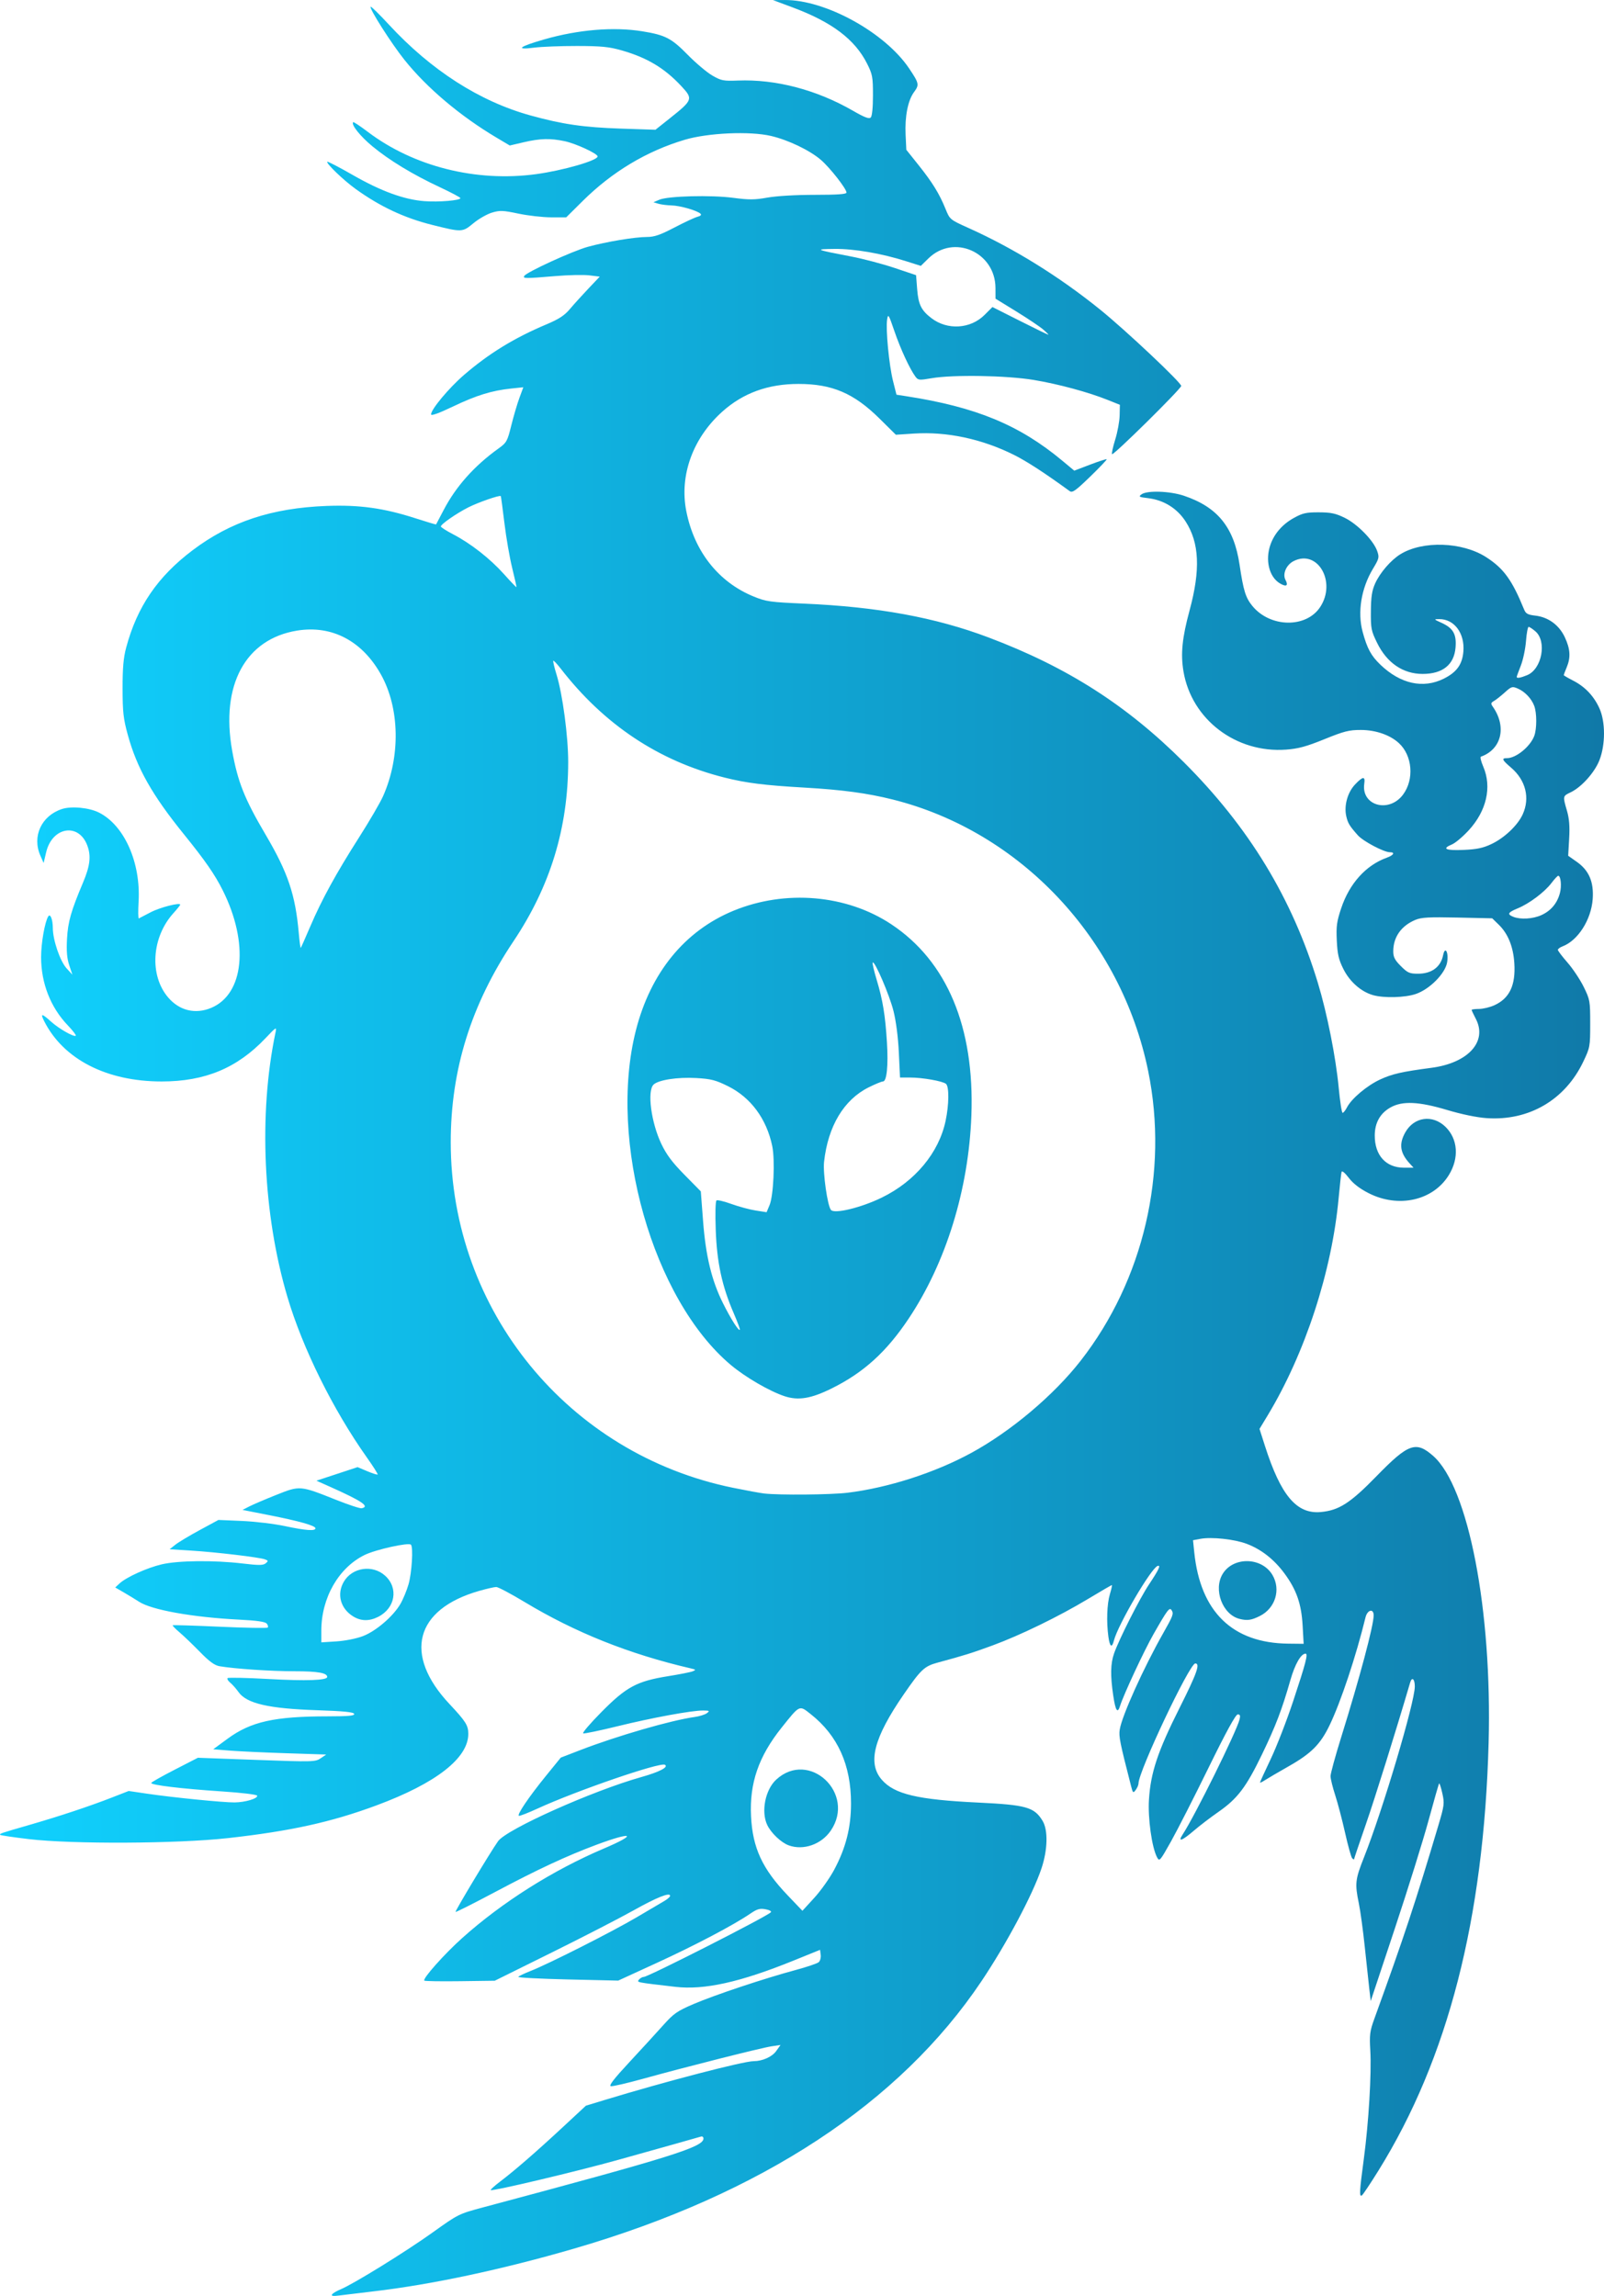 <?xml version="1.0" encoding="UTF-8" standalone="no"?>
<!-- Created with Inkscape (http://www.inkscape.org/) -->

<svg
   version="1.1"
   id="svg1099"
   width="818.506"
   height="1171.718"
   viewBox="0 0 818.506 1171.718"
   sodipodi:docname="path1580.svg"
   xmlns:inkscape="http://www.inkscape.org/namespaces/inkscape"
   xmlns:sodipodi="http://sodipodi.sourceforge.net/DTD/sodipodi-0.dtd"
   xmlns:xlink="http://www.w3.org/1999/xlink"
   xmlns="http://www.w3.org/2000/svg"
   xmlns:svg="http://www.w3.org/2000/svg">
  <defs
     id="defs1103">
    <linearGradient
       inkscape:collect="always"
       id="linearGradient1656">
      <stop
         style="stop-color:#00cefe;stop-opacity:0.937;"
         offset="0"
         id="stop1652" />
      <stop
         style="stop-color:#0070a2;stop-opacity:0.937;"
         offset="1"
         id="stop1654" />
    </linearGradient>
    <linearGradient
       inkscape:collect="always"
       xlink:href="#linearGradient1656"
       id="linearGradient1658"
       x1="43.912"
       y1="653.886"
       x2="862.418"
       y2="653.886"
       gradientUnits="userSpaceOnUse" />
  </defs>
  <sodipodi:namedview
     id="namedview1101"
     pagecolor="#ffffff"
     bordercolor="#000000"
     borderopacity="0.25"
     inkscape:showpageshadow="2"
     inkscape:pageopacity="0.0"
     inkscape:pagecheckerboard="0"
     inkscape:deskcolor="#d1d1d1"
     showgrid="false" />
  <g
     inkscape:groupmode="layer"
     inkscape:label="Image"
     id="g1105"
     transform="translate(-43.912,-68.027)">
    <path
       style="fill:url(#linearGradient1658);fill-opacity:1"
       d="m 213.34,1239.02 c 0.371,-0.601 2.332,-1.774 4.357,-2.607 6.499,-2.675 33.285,-19.226 46.945,-29.009 13.134,-9.406 13.359,-9.517 25.993,-12.893 95.78,-25.59 112.244,-30.733 112.244,-35.064 0,-0.784 -0.562,-1.244 -1.25,-1.02 -1.133,0.368 -18.631,5.292 -42.25,11.89 -21.322,5.956 -64.32,16.154 -65.047,15.428 -0.225,-0.225 1.932,-2.182 4.792,-4.348 7.44,-5.634 18.473,-15.214 32.007,-27.793 l 11.753,-10.923 9.747,-2.969 c 30.759,-9.369 70.593,-19.744 75.867,-19.759 4.503,-0.013 9.399,-2.213 11.503,-5.168 l 2.21,-3.103 -4.624,0.693 c -5.211,0.781 -43.73,10.518 -65.71,16.61 -7.975,2.21 -15.275,3.896 -16.222,3.746 -1.245,-0.197 1.386,-3.621 9.5,-12.36 6.172,-6.648 13.922,-15.109 17.222,-18.802 5.326,-5.959 7.068,-7.172 15.5,-10.79 10.702,-4.592 36.214,-13.099 52,-17.338 5.775,-1.551 11.098,-3.358 11.829,-4.016 0.731,-0.658 1.181,-2.343 1,-3.744 l -0.329,-2.548 -13.5,5.473 c -27.325,11.078 -45.551,15.123 -60.397,13.403 -20.107,-2.328 -19.686,-2.244 -18.488,-3.688 0.621,-0.749 1.715,-1.361 2.43,-1.361 2.236,0 62.511,-30.655 64.825,-32.969 0.521,-0.521 -0.585,-1.168 -2.667,-1.558 -2.944,-0.552 -4.304,-0.158 -7.88,2.287 -8.412,5.75 -28.07,16.103 -47.572,25.052 l -19.75,9.064 -25.715,-0.59 c -14.143,-0.324 -25.513,-0.916 -25.267,-1.314 0.246,-0.399 3.043,-1.743 6.215,-2.987 9.214,-3.615 41.728,-20.07 54.267,-27.463 6.325,-3.729 12.735,-7.51 14.244,-8.401 1.509,-0.891 2.747,-2.014 2.75,-2.495 0.014,-1.961 -6.732,0.722 -18.766,7.465 -7,3.922 -25.777,13.593 -41.727,21.492 l -29,14.361 -17.711,0.235 c -9.741,0.129 -17.948,0 -18.237,-0.292 -0.979,-0.98 10.169,-13.512 19.314,-21.711 20.361,-18.256 46.305,-34.651 72.336,-45.713 17.579,-7.47 14.742,-8.833 -3.903,-1.874 -15.179,5.665 -30.02,12.586 -51.618,24.07 -10.9,5.796 -19.984,10.373 -20.186,10.17 -0.374,-0.374 17.852,-30.698 21.694,-36.094 4.346,-6.104 48.149,-25.714 73.178,-32.762 9.218,-2.595 13.949,-5.062 11.979,-6.244 -2.44,-1.465 -45.198,13.237 -65.058,22.369 -4.737,2.178 -8.996,3.833 -9.463,3.678 -1.197,-0.399 5.067,-9.648 13.873,-20.486 l 7.484,-9.211 10.159,-3.918 c 18.663,-7.197 46.292,-15.188 58.119,-16.81 2.49,-0.341 5.318,-1.22 6.284,-1.954 1.567,-1.189 1.362,-1.337 -1.894,-1.365 -5.745,-0.05 -25.836,3.642 -43.721,8.033 -9.005,2.211 -16.877,3.852 -17.494,3.646 -0.617,-0.206 3.607,-5.149 9.387,-10.985 12.674,-12.798 18.043,-15.677 33.978,-18.222 5.775,-0.922 11.4,-2.037 12.5,-2.477 1.789,-0.716 1.684,-0.873 -1,-1.497 -31.402,-7.291 -58.903,-18.277 -84.739,-33.851 -7.006,-4.223 -13.533,-7.679 -14.503,-7.679 -0.97,0 -4.9,0.897 -8.732,1.993 -32.757,9.368 -38.815,32.473 -15.134,57.723 8.31,8.861 9.608,10.918 9.608,15.229 0,12.386 -16.432,25.198 -46.789,36.481 -23.043,8.565 -43.935,13.171 -75.871,16.73 -25.851,2.88 -79.593,3.139 -101.766,0.49 -7.659,-0.915 -14.136,-1.874 -14.393,-2.131 -0.603,-0.603 -0.021,-0.803 14.769,-5.068 15.231,-4.392 30.72,-9.534 42.148,-13.991 l 8.598,-3.353 9.402,1.385 c 13.236,1.95 39.021,4.523 44.661,4.456 5.458,-0.065 11.849,-1.977 11.509,-3.444 -0.131,-0.565 -7.965,-1.51 -18,-2.171 -20.588,-1.357 -36.472,-3.271 -36.057,-4.344 0.159,-0.411 5.58,-3.467 12.047,-6.791 l 11.758,-6.043 29.91,1.094 c 28.815,1.054 30.013,1.023 32.742,-0.825 l 2.832,-1.919 -20.5,-0.665 c -11.275,-0.366 -24.247,-0.972 -28.827,-1.346 l -8.327,-0.681 7.327,-5.382 c 11.877,-8.723 23.877,-11.401 51.161,-11.418 10.618,-0.006 13.737,-0.299 13.419,-1.258 -0.301,-0.909 -5.433,-1.416 -18.833,-1.859 -24.79,-0.82 -36.037,-3.416 -40.173,-9.273 -1.211,-1.715 -3.112,-3.867 -4.224,-4.782 -1.112,-0.915 -1.722,-1.965 -1.355,-2.333 0.367,-0.368 9.716,-0.168 20.775,0.445 19.403,1.075 30.058,0.706 30.058,-1.041 0,-2.07 -4.798,-2.906 -16.684,-2.907 -12.041,-7.8e-4 -30.521,-1.243 -38.26,-2.571 -2.527,-0.434 -5.19,-2.378 -10,-7.303 -3.606,-3.691 -8.291,-8.182 -10.411,-9.98 -2.12,-1.798 -3.695,-3.422 -3.5,-3.61 0.195,-0.188 11.038,0.145 24.094,0.739 13.056,0.595 24.033,0.787 24.392,0.428 0.359,-0.359 0.142,-1.27 -0.483,-2.023 -0.798,-0.962 -5.022,-1.566 -14.168,-2.029 -23.663,-1.198 -44.528,-4.932 -50.98,-9.124 -1.925,-1.251 -5.452,-3.402 -7.837,-4.78 l -4.337,-2.506 2.174,-2.025 c 3.459,-3.223 14.024,-8.015 21.564,-9.782 8.408,-1.97 26.672,-2.163 41.203,-0.437 8.355,0.993 10.56,0.977 11.838,-0.083 1.408,-1.169 1.369,-1.377 -0.38,-2.024 -2.843,-1.052 -24.983,-3.679 -37.677,-4.471 l -10.952,-0.683 2.884,-2.3 c 1.586,-1.265 7.19,-4.63 12.452,-7.479 l 9.568,-5.179 12,0.515 c 6.6,0.283 16.437,1.459 21.86,2.612 10.718,2.28 15.64,2.637 15.64,1.136 0,-1.344 -8.221,-3.671 -23.858,-6.752 l -13.358,-2.632 3.469,-1.78 c 1.908,-0.979 8.12,-3.633 13.803,-5.897 12.093,-4.818 11.996,-4.826 30.75,2.644 6.219,2.477 11.98,4.363 12.803,4.191 4.271,-0.892 0.227,-3.638 -16.109,-10.941 l -7,-3.129 10.5,-3.459 10.5,-3.459 4.928,2.077 c 2.71,1.142 5.102,1.902 5.315,1.69 0.213,-0.213 -2.274,-4.145 -5.527,-8.739 -17.266,-24.386 -32.754,-55.68 -40.511,-81.852 -12.475,-42.089 -14.797,-93.254 -6.119,-134.822 0.68,-3.259 0.583,-3.205 -5.196,2.87 -14.412,15.153 -30.79,21.952 -52.879,21.952 -28.07,0 -50.094,-11.302 -59.92,-30.75 -2.096,-4.149 -1.275,-4.101 3.493,0.207 4.022,3.633 11.756,8.037 12.613,7.18 0.276,-0.276 -1.552,-2.646 -4.062,-5.266 -8.801,-9.184 -13.634,-21.536 -13.634,-34.842 0,-7.129 1.897,-17.936 3.646,-20.765 1.045,-1.69 2.323,1.523 2.339,5.881 0.023,6.201 3.708,16.99 7.053,20.65 l 2.93,3.205 -1.603,-4.823 c -1.169,-3.518 -1.476,-7.171 -1.136,-13.5 0.465,-8.643 2.041,-14.18 8.164,-28.677 3.637,-8.611 4.202,-13.655 2.136,-19.063 -4.444,-11.636 -17.888,-9.348 -20.939,3.563 l -1.3,5.5 -1.645,-3.718 c -4.355,-9.844 0.491,-20.361 10.975,-23.822 4.838,-1.597 13.995,-0.708 18.997,1.845 12.891,6.577 21.272,25.461 20.137,45.375 -0.279,4.898 -0.226,8.771 0.119,8.607 0.345,-0.164 3.045,-1.569 6.001,-3.122 4.754,-2.498 15.125,-5.163 15.125,-3.886 0,0.264 -1.556,2.201 -3.457,4.306 -11.17,12.364 -12.382,31.736 -2.693,43.054 5.75,6.718 13.86,8.681 21.932,5.309 16.804,-7.019 19.383,-33.04 5.941,-59.947 -4.055,-8.118 -8.988,-15.24 -19.862,-28.678 -16.263,-20.097 -23.967,-33.759 -28.639,-50.785 -2.236,-8.147 -2.62,-11.576 -2.639,-23.536 -0.016,-10.442 0.442,-15.737 1.803,-20.836 5.599,-20.98 16.061,-36.312 34.005,-49.836 19.255,-14.512 40.352,-21.486 68.223,-22.554 16.77,-0.642 29.26,1.087 45.342,6.276 5.75,1.855 10.522,3.278 10.604,3.162 0.082,-0.116 1.798,-3.384 3.814,-7.262 6.261,-12.046 15.64,-22.59 27.965,-31.441 4.224,-3.033 4.583,-3.678 6.612,-11.858 1.18,-4.758 3.042,-11.079 4.139,-14.048 l 1.993,-5.397 -6.119,0.64 c -9.946,1.04 -17.775,3.453 -29.713,9.159 -7.406,3.54 -11.25,4.918 -11.25,4.035 0,-2.557 9.197,-13.56 16.831,-20.136 12.745,-10.979 25.58,-18.854 42.036,-25.791 6.393,-2.695 9.219,-4.54 11.978,-7.82 1.986,-2.361 6.228,-7.052 9.426,-10.423 l 5.815,-6.129 -5.293,-0.646 c -2.911,-0.355 -10.693,-0.192 -17.293,0.364 -15.5,1.304 -16.776,1.297 -15.925,-0.081 1.219,-1.973 24.654,-12.706 32.425,-14.851 9.377,-2.588 24.003,-5.018 30.235,-5.024 3.713,-0.003 6.736,-1.048 14,-4.842 5.096,-2.661 10.382,-5.121 11.747,-5.467 1.585,-0.402 2.127,-0.968 1.5,-1.565 -1.724,-1.64 -10.406,-4.127 -14.768,-4.23 -2.318,-0.055 -5.34,-0.442 -6.715,-0.86 l -2.5,-0.76 3,-1.287 c 4.442,-1.905 26.353,-2.469 37.681,-0.97 8.092,1.071 10.971,1.051 17.502,-0.12 4.596,-0.824 14.512,-1.403 24.064,-1.403 11.493,-4.7e-4 16.248,-0.334 16.25,-1.141 0.005,-1.938 -8.441,-12.727 -13.087,-16.718 -5.705,-4.901 -16.628,-10.138 -25.438,-12.198 -10.793,-2.523 -32.124,-1.582 -43.972,1.939 -19.439,5.777 -37.068,16.346 -52.082,31.226 l -8.466,8.39 -7.726,-0.017 c -4.249,-0.009 -11.742,-0.862 -16.65,-1.894 -7.889,-1.659 -9.455,-1.719 -13.5,-0.51 -2.517,0.752 -6.793,3.205 -9.504,5.452 -5.562,4.61 -5.77,4.619 -20.939,0.831 -14.27,-3.563 -26.614,-9.352 -39.108,-18.343 -6.216,-4.473 -15.235,-13.146 -14.462,-13.907 0.241,-0.237 6.121,2.826 13.068,6.807 14.352,8.225 26.145,12.528 36.475,13.31 7.385,0.559 18.411,-0.371 18.373,-1.55 -0.012,-0.373 -4.758,-2.893 -10.548,-5.601 -13.784,-6.446 -25.735,-13.7 -34.423,-20.894 -6.186,-5.122 -10.931,-11.094 -9.751,-12.273 0.222,-0.222 3.541,1.973 7.376,4.879 23.476,17.786 55.41,25.819 86.045,21.645 13.647,-1.859 31.322,-6.954 31.322,-9.028 0,-1.433 -11.085,-6.567 -16.799,-7.781 -7.341,-1.559 -12.513,-1.429 -20.868,0.525 l -7.167,1.676 -6.833,-4.067 c -18.525,-11.027 -35.422,-25.302 -46.865,-39.592 -6.684,-8.347 -18.137,-26.332 -17.3,-27.168 0.255,-0.255 4.42,3.821 9.255,9.059 21.566,23.36 46.299,39.237 72.332,46.432 16.362,4.522 27.082,6.078 46.249,6.714 l 17.505,0.581 7.495,-5.969 c 11.607,-9.244 11.79,-9.772 5.666,-16.341 -8.54,-9.161 -17.427,-14.483 -30.362,-18.181 -6.487,-1.854 -10.35,-2.238 -22.809,-2.263 -8.25,-0.017 -18.101,0.366 -21.89,0.851 -9.919,1.269 -7.763,-0.503 5.115,-4.205 17.435,-5.012 35.5,-6.504 50.082,-4.138 11.708,1.9 14.854,3.522 23.071,11.896 4.193,4.273 9.873,9.07 12.623,10.661 4.574,2.645 5.689,2.865 13.077,2.577 19.349,-0.754 40.203,4.726 58.792,15.452 5.854,3.378 8.158,4.25 9,3.409 0.695,-0.694 1.132,-5.071 1.132,-11.332 0,-9.343 -0.252,-10.703 -3,-16.164 -6.216,-12.355 -17.896,-21.183 -37.913,-28.658 l -10.087,-3.767 6,-0.041 c 20.739,-0.143 51.118,16.562 63.425,34.876 5.137,7.645 5.291,8.372 2.548,12.09 -3.142,4.259 -4.757,12.448 -4.31,21.851 l 0.362,7.612 6.223,7.797 c 7.135,8.941 10.618,14.594 13.775,22.362 2.217,5.455 2.258,5.489 11.742,9.76 23.144,10.423 46.011,24.594 67.027,41.536 13.064,10.532 41.978,37.779 41.498,39.105 -0.798,2.2 -34.561,35.502 -35.273,34.79 -0.3,-0.3 0.421,-3.652 1.603,-7.448 1.182,-3.796 2.201,-9.342 2.264,-12.323 l 0.115,-5.421 -6,-2.409 c -10.087,-4.05 -25.387,-8.191 -38,-10.283 -13.882,-2.303 -41.296,-2.756 -52.167,-0.863 -6.132,1.068 -6.781,1.01 -8.081,-0.721 -2.897,-3.856 -7.68,-14.172 -10.784,-23.259 -2.957,-8.656 -3.244,-9.117 -3.737,-6 -0.781,4.942 0.98,23.289 3.011,31.375 l 1.758,6.998 5,0.775 c 35.594,5.517 57.657,14.632 79.577,32.874 l 6.155,5.122 8.094,-3.09 c 4.452,-1.699 8.253,-2.931 8.448,-2.736 0.195,0.195 -3.612,4.198 -8.46,8.897 -7.472,7.242 -9.062,8.362 -10.447,7.353 -12.62,-9.196 -21.803,-15.168 -28.367,-18.451 -16.352,-8.178 -34.298,-12.003 -51.154,-10.903 l -9.155,0.598 -8.345,-8.253 c -13.085,-12.94 -24.169,-17.68 -41.346,-17.68 -15.492,0 -28.202,4.608 -38.793,14.064 -15.099,13.481 -22.052,32.631 -18.463,50.848 4.056,20.586 16.423,36.247 34.431,43.602 6.255,2.555 8.386,2.855 25.501,3.597 37.706,1.635 67.142,7.027 94.325,17.28 40.048,15.105 70.408,34.493 99.56,63.579 33.342,33.267 55.403,69.588 68.491,112.767 4.72,15.573 9.154,37.914 10.62,53.513 0.659,7.013 1.554,12.75 1.988,12.75 0.434,0 1.442,-1.261 2.239,-2.802 2.317,-4.48 10.231,-11.133 16.923,-14.224 6.168,-2.85 11.078,-3.966 26.18,-5.954 18.77,-2.47 28.669,-13.409 22.625,-25.004 -1.169,-2.243 -2.125,-4.289 -2.125,-4.547 0,-0.258 1.688,-0.479 3.75,-0.491 2.062,-0.012 5.585,-0.856 7.829,-1.874 7.758,-3.523 10.936,-10.216 10.206,-21.491 -0.544,-8.411 -3.212,-15.018 -7.912,-19.6 l -3.373,-3.288 -17.722,-0.387 c -14.497,-0.317 -18.407,-0.101 -21.486,1.186 -7.241,3.025 -11.291,8.788 -11.291,16.063 0,2.906 0.791,4.441 3.882,7.532 3.452,3.452 4.425,3.882 8.777,3.882 6.934,0 11.568,-3.423 12.775,-9.438 0.985,-4.904 2.905,-1.561 2.062,3.592 -0.934,5.715 -8.892,13.77 -15.993,16.19 -5.476,1.866 -16.131,2.165 -21.729,0.611 -6.123,-1.701 -11.958,-6.82 -15.225,-13.358 -2.401,-4.806 -3.026,-7.501 -3.36,-14.5 -0.351,-7.357 -0.023,-9.75 2.273,-16.596 4.221,-12.584 12.596,-21.861 23.198,-25.695 3.587,-1.297 4.44,-2.805 1.588,-2.806 -3.019,-0.001 -13.634,-5.618 -16.3,-8.624 -4.316,-4.867 -5.12,-6.196 -5.935,-9.811 -1.201,-5.324 0.664,-12.082 4.439,-16.084 4.031,-4.274 5.336,-4.402 4.758,-0.467 -1.646,11.217 12.599,15.228 19.789,5.572 5.781,-7.764 4.796,-19.92 -2.131,-26.287 -4.527,-4.161 -11.819,-6.683 -19.369,-6.698 -6.057,-0.012 -8.568,0.623 -18.643,4.716 -9.186,3.732 -13.3,4.853 -19.5,5.312 -25.58,1.895 -48.267,-15.38 -52.403,-39.901 -1.509,-8.948 -0.689,-17.134 3.131,-31.227 5.606,-20.685 4.981,-34.454 -2.059,-45.334 -4.332,-6.695 -11.144,-10.919 -19.135,-11.866 -4.645,-0.55 -4.992,-0.753 -3.345,-1.957 2.85,-2.084 14.488,-1.69 21.683,0.733 17.172,5.785 25.524,16.156 28.35,35.2 1.967,13.257 3.09,16.865 6.562,21.077 9.112,11.055 27.401,11.343 34.547,0.544 8.504,-12.85 -1.321,-29.792 -13.596,-23.444 -3.695,1.911 -5.69,6.56 -4.094,9.542 1.598,2.985 0.455,3.733 -2.788,1.825 -5.571,-3.277 -7.681,-11.959 -4.838,-19.91 2.007,-5.615 6.154,-10.329 11.874,-13.499 4.517,-2.503 6.311,-2.908 12.785,-2.886 6.166,0.021 8.556,0.527 13.19,2.794 6.45,3.156 14.626,11.486 16.543,16.856 1.186,3.323 1.057,3.881 -2.124,9.163 -5.97,9.913 -7.971,22.14 -5.266,32.161 2.297,8.505 4.308,12.228 9.07,16.792 10.245,9.817 21.828,12.367 32.353,7.122 6.588,-3.283 9.441,-7.239 9.989,-13.852 0.771,-9.294 -4.644,-16.583 -12.286,-16.536 -2.929,0.018 -2.901,0.063 1.172,1.912 5.917,2.686 7.68,5.803 7.118,12.581 -0.729,8.793 -6.568,13.48 -16.79,13.48 -9.988,0 -18.197,-5.586 -23.215,-15.798 -3.043,-6.193 -3.279,-7.384 -3.203,-16.194 0.063,-7.38 0.551,-10.554 2.18,-14.178 2.459,-5.471 8.015,-11.911 12.86,-14.906 11.379,-7.033 31.577,-6.35 43.781,1.479 8.933,5.731 13.227,11.653 19.363,26.706 0.875,2.145 1.885,2.703 5.668,3.129 6.681,0.753 12.212,4.801 15.133,11.075 2.789,5.989 3.05,10.276 0.934,15.34 -0.825,1.975 -1.5,3.752 -1.5,3.951 0,0.199 2.138,1.453 4.75,2.789 6.081,3.108 10.551,7.801 13.434,14.106 3.142,6.87 3.14,18.646 0,26.602 -2.474,6.262 -9.167,13.715 -14.655,16.319 -4.059,1.926 -4.06,1.932 -1.898,9.37 1.182,4.066 1.492,7.983 1.131,14.304 l -0.496,8.705 4.437,3.128 c 6.203,4.372 8.701,10.25 8.07,18.993 -0.759,10.538 -7.514,21.131 -15.381,24.122 -1.314,0.5 -2.389,1.299 -2.389,1.777 0,0.478 2.215,3.4 4.922,6.494 2.707,3.094 6.42,8.667 8.25,12.385 3.211,6.522 3.328,7.182 3.328,18.781 0,11.734 -0.086,12.2 -3.587,19.521 -9.316,19.476 -27.739,30.2 -49.305,28.7 -4.933,-0.343 -12.772,-1.961 -20.019,-4.132 -14.592,-4.371 -22.951,-4.746 -29.032,-1.301 -5.236,2.966 -7.947,7.771 -7.994,14.169 -0.075,10.182 5.643,16.553 14.863,16.56 l 4.924,0.004 -2.049,-2.25 c -4.861,-5.337 -5.483,-9.872 -2.162,-15.78 4.451,-7.919 13.89,-9.243 20.465,-2.871 6.405,6.208 7.104,15.971 1.766,24.646 -8.025,13.041 -25.71,17.024 -40.978,9.228 -4.56,-2.328 -7.887,-4.9 -10.097,-7.802 -1.965,-2.581 -3.45,-3.792 -3.679,-3 -0.211,0.731 -0.88,6.729 -1.487,13.329 -3.441,37.421 -17.102,79.262 -36.21,110.904 l -4.17,6.904 2.749,8.596 c 8.118,25.386 16.174,34.948 28.502,33.83 9.302,-0.844 15.081,-4.562 28.501,-18.342 16.222,-16.656 20.082,-18.033 28.865,-10.302 17.988,15.834 30.134,78.678 28.297,146.41 -2.439,89.953 -20.768,161.19 -56.142,218.207 -4.165,6.714 -8.012,12.478 -8.547,12.809 -1.379,0.852 -1.222,-2.056 1.005,-18.658 2.482,-18.504 3.984,-43.684 3.301,-55.358 -0.463,-7.928 -0.223,-9.834 2.014,-16 15.087,-41.578 21.252,-60.198 32.738,-98.877 3.027,-10.195 3.153,-11.218 2.01,-16.328 -0.671,-2.998 -1.401,-5.269 -1.623,-5.048 -0.222,0.222 -2.65,8.694 -5.397,18.828 -2.747,10.134 -10.513,35.031 -17.258,55.327 l -12.264,36.903 -0.693,-5.902 c -0.381,-3.246 -1.418,-12.877 -2.304,-21.402 -0.886,-8.525 -2.261,-18.65 -3.056,-22.5 -2.103,-10.187 -1.876,-12.205 2.66,-23.644 9.556,-24.097 25.892,-79.041 25.892,-87.085 0,-3.881 -1.467,-5.127 -2.379,-2.021 -7.218,24.592 -18.01,59.136 -22.637,72.462 -3.291,9.477 -5.984,17.447 -5.984,17.71 0,0.263 -0.423,0.051 -0.941,-0.472 -0.517,-0.522 -2.149,-6.35 -3.626,-12.95 -1.477,-6.6 -3.753,-15.276 -5.059,-19.281 -1.306,-4.005 -2.374,-8.372 -2.374,-9.705 0,-1.333 2.425,-10.207 5.388,-19.719 9.501,-30.501 16.612,-57.176 16.612,-62.318 0,-3.687 -3.202,-2.895 -4.16,1.029 -4.855,19.876 -12.591,43.109 -18.321,55.021 -4.672,9.713 -9.332,14.398 -20.803,20.913 -5.381,3.056 -10.893,6.284 -12.25,7.173 -1.356,0.889 -2.466,1.405 -2.466,1.147 0,-0.258 2.472,-5.669 5.493,-12.025 3.021,-6.356 8.154,-19.584 11.405,-29.396 6.469,-19.519 7.728,-24.34 6.355,-24.34 -2.347,0 -5.421,5.367 -7.753,13.532 -4.31,15.096 -7.478,23.382 -14.518,37.968 -8.043,16.665 -12.471,22.504 -22.202,29.269 -4.005,2.784 -9.681,7.125 -12.614,9.647 -5.937,5.105 -8.276,5.923 -5.702,1.995 6.314,-9.636 27.513,-52.495 29.107,-58.848 0.485,-1.933 0.258,-2.563 -0.923,-2.563 -1.057,0 -5.907,8.863 -14.912,27.25 -7.34,14.988 -15.973,31.931 -19.184,37.653 -5.675,10.11 -5.875,10.334 -7.129,7.941 -2.614,-4.989 -4.695,-19.923 -4.089,-29.343 0.894,-13.894 4.459,-24.578 15.617,-46.804 8.894,-17.718 10.653,-22.696 8.02,-22.696 -2.918,0 -28.974,55.094 -28.974,61.265 0,0.744 -0.63,2.215 -1.401,3.268 -1.312,1.794 -1.466,1.663 -2.421,-2.059 -5.708,-22.254 -6.306,-25.242 -5.746,-28.757 1.114,-7.001 12.162,-31.49 22.206,-49.218 4.983,-8.795 5.377,-9.857 4.309,-11.586 -1.105,-1.788 -2.027,-0.584 -9.256,12.086 -4.86,8.518 -15.307,30.939 -17.123,36.75 -1.254,4.013 -2.303,2.404 -3.447,-5.291 -1.528,-10.275 -1.409,-16.394 0.422,-21.583 2.59,-7.341 13.032,-27.977 17.756,-35.091 5.152,-7.759 6.262,-10.137 4.451,-9.54 -3.291,1.084 -20.299,30.124 -22.291,38.061 -1.01,4.023 -2.109,3.265 -2.823,-1.945 -1.046,-7.635 -0.725,-16.747 0.766,-21.701 0.771,-2.562 1.225,-4.659 1.008,-4.659 -0.217,0 -5.685,3.184 -12.152,7.077 -14.813,8.915 -34.529,18.517 -48.758,23.746 -10.496,3.857 -14.535,5.121 -27.898,8.727 -6.86,1.851 -8.581,3.456 -17.365,16.191 -15.373,22.286 -18.664,35.148 -11.176,43.676 6.424,7.316 18.24,10.112 48.939,11.579 24.733,1.182 28.785,2.324 33.044,9.308 2.871,4.709 2.64,14.805 -0.556,24.327 -4.493,13.383 -17.835,38.458 -30.593,57.497 -41.769,62.328 -112.448,108.737 -207.894,136.505 -36.738,10.688 -73.033,18.423 -102.5,21.843 -7.15,0.83 -14.961,1.772 -17.357,2.094 -3.021,0.406 -4.15,0.25 -3.682,-0.508 z m 256.273,-216.796 c 5.932,-11.137 8.56,-21.494 8.566,-33.766 0.011,-19.695 -6.755,-34.698 -20.57,-45.619 -5.895,-4.66 -5.449,-4.866 -14.824,6.86 -11.757,14.706 -16.46,28.324 -15.626,45.246 0.795,16.148 5.726,26.807 18.668,40.355 l 7.551,7.905 6.049,-6.607 c 3.327,-3.634 7.91,-10.102 10.186,-14.373 z m -23.234,-12.414 c -3.875,-1.418 -9.006,-6.292 -10.961,-10.412 -3.227,-6.8 -1.004,-17.997 4.593,-23.142 16.819,-15.462 40.834,7.075 27.804,26.092 -4.799,7.003 -13.967,10.195 -21.435,7.463 z M 708.633,897.707 c -0.623,-11.129 -3.11,-18.296 -9.235,-26.617 -5.326,-7.234 -11.879,-12.373 -19.367,-15.186 -6.266,-2.354 -17.89,-3.594 -23.618,-2.52 l -3.716,0.697 0.636,6.188 c 3.125,30.385 19.49,46.296 47.932,46.603 l 7.886,0.085 -0.518,-9.25 z m -32.213,-3.479 c -8.703,-2.211 -13.467,-14.961 -8.582,-22.972 5.448,-8.935 20.05,-8.582 25.422,0.615 4.336,7.425 1.449,16.876 -6.366,20.837 -4.347,2.203 -6.535,2.521 -10.474,1.521 z m -447.295,8.792 c 6.631,-2.542 15.379,-10.041 19.078,-16.354 1.365,-2.328 3.242,-6.85 4.171,-10.048 1.69,-5.815 2.494,-19.003 1.235,-20.262 -1.227,-1.227 -17.982,2.49 -23.588,5.232 -13.335,6.524 -22.144,21.922 -22.144,38.708 v 5.918 l 7.75,-0.496 c 4.452,-0.285 10.195,-1.433 13.497,-2.699 z m -4.942,-10.018 c -6.552,-3.995 -8.557,-11.422 -4.8,-17.782 4.329,-7.329 14.756,-8.8 21.109,-2.978 6.887,6.311 5.108,16.572 -3.633,20.964 -4.535,2.278 -8.715,2.211 -12.676,-0.204 z M 476.378,829.858 c 20.691,-2.514 44.58,-10.199 63.125,-20.305 20.31,-11.068 42.133,-29.461 55.878,-47.095 32.123,-41.212 44.948,-96.221 34.447,-147.75 -13.782,-67.631 -65.29,-122.381 -130.455,-138.667 -12.912,-3.227 -25.793,-4.962 -44.994,-6.061 -20.418,-1.169 -29.63,-2.325 -40.748,-5.118 -33.559,-8.428 -61.458,-27 -83.668,-55.7 -1.829,-2.363 -3.502,-4.119 -3.719,-3.902 -0.217,0.217 0.536,3.404 1.672,7.082 3.078,9.964 5.956,31.587 5.939,44.616 -0.044,33.64 -9.123,63.366 -27.935,91.459 -21.601,32.258 -32.002,65.583 -32.002,102.541 0,85.834 59.987,159.25 144.115,176.38 6.79,1.383 13.921,2.691 15.846,2.907 7.805,0.877 34.07,0.639 42.5,-0.386 z M 444.372,780.621 C 436.728,778.124 424.339,770.939 416.878,764.676 377.044,731.237 354.072,650.398 368.372,593.985 c 7.475,-29.49 24.895,-50.878 49.802,-61.149 26.493,-10.925 57.736,-8.248 80.559,6.901 28.448,18.882 42.534,52.525 40.864,97.597 -1.396,37.694 -12.931,75.066 -31.984,103.624 -11.345,17.005 -22.959,27.55 -39.251,35.637 -10.49,5.207 -17.02,6.303 -23.989,4.026 z m -26.062,-42.407 c -5.968,-13.805 -8.557,-25.775 -9.162,-42.366 -0.318,-8.71 -0.151,-14.846 0.412,-15.194 0.52,-0.321 3.959,0.51 7.644,1.848 3.685,1.337 9.217,2.827 12.294,3.309 l 5.594,0.877 1.518,-3.615 c 2.027,-4.828 2.849,-23.037 1.361,-30.18 -2.89,-13.876 -10.962,-24.784 -22.599,-30.535 -6.314,-3.121 -8.64,-3.717 -16.185,-4.146 -9.61,-0.547 -19.395,0.973 -21.81,3.388 -3.289,3.289 -1.184,19.282 3.966,30.125 2.647,5.575 5.56,9.473 11.849,15.863 l 8.339,8.472 1.158,15.199 c 1.362,17.864 4.401,30.38 10.182,41.931 4.005,8.001 7.928,14.178 8.587,13.519 0.2,-0.2 -1.217,-4.023 -3.151,-8.494 z m 75.568,-58.988 c 17.003,-8.299 29.108,-22.851 32.562,-39.147 1.763,-8.316 1.855,-17.534 0.188,-18.907 -1.707,-1.407 -11.989,-3.215 -18.283,-3.215 h -5.165 l -0.6,-12.75 c -0.367,-7.802 -1.431,-16.049 -2.74,-21.25 -2.054,-8.164 -9.585,-25.71 -10.599,-24.696 -0.269,0.269 0.646,4.249 2.034,8.843 3.092,10.232 4.389,18.144 5.234,31.928 0.729,11.892 -0.09,19.925 -2.032,19.925 -0.703,0 -4.005,1.362 -7.336,3.027 -12.634,6.313 -20.712,19.817 -22.717,37.973 -0.638,5.775 1.745,22.441 3.513,24.571 1.783,2.148 15.413,-1.164 25.941,-6.302 z M 202.241,540.838 c 5.836,-13.668 13.158,-27.026 25.014,-45.634 5.227,-8.204 10.685,-17.578 12.129,-20.831 8.969,-20.202 8.537,-44.918 -1.086,-62.126 -9.606,-17.178 -25.062,-25.264 -42.786,-22.386 -26.349,4.279 -39.091,27.815 -33.14,61.215 2.846,15.974 6.296,24.633 17.161,43.079 11.315,19.208 15.133,30.571 16.845,50.126 0.377,4.303 0.83,7.678 1.007,7.5 0.177,-0.178 2.362,-5.103 4.856,-10.944 z m 628.216,-5.777 c 4.866,-2.21 8.04,-5.972 9.447,-11.197 0.988,-3.67 0.463,-8.947 -0.883,-8.87 -0.353,0.02 -1.885,1.675 -3.404,3.677 -3.528,4.65 -11.306,10.499 -17.164,12.909 -5.115,2.104 -5.608,3.026 -2.324,4.347 3.699,1.487 9.986,1.107 14.329,-0.865 z m -25.579,-36.217 c 6.693,-3.142 13.514,-9.604 16.064,-15.219 3.797,-8.363 1.542,-17.426 -5.928,-23.82 -4.661,-3.989 -5.03,-4.848 -2.086,-4.848 4.613,0 11.835,-5.885 13.887,-11.315 1.368,-3.621 1.367,-11.755 0,-15.37 -1.427,-3.766 -4.775,-7.288 -8.415,-8.85 -2.789,-1.197 -3.217,-1.067 -6.613,2.001 -1.997,1.804 -4.481,3.764 -5.518,4.354 -1.594,0.906 -1.69,1.353 -0.617,2.876 7.241,10.281 4.492,21.831 -6.083,25.559 -0.447,0.158 0.116,2.452 1.25,5.099 4.469,10.425 1.644,22.664 -7.515,32.556 -2.974,3.213 -6.761,6.402 -8.415,7.087 -5.393,2.234 -3.4,3.219 5.742,2.837 6.792,-0.283 9.981,-0.943 14.25,-2.947 z m 18.389,-86.276 c 7.471,-3.122 10.093,-17.218 4.153,-22.328 -1.46,-1.256 -3.014,-2.283 -3.454,-2.283 -0.44,0 -1.049,3.263 -1.354,7.25 -0.305,3.987 -1.495,9.629 -2.644,12.537 -1.15,2.908 -2.09,5.495 -2.09,5.75 0,0.833 2.004,0.488 5.389,-0.926 z M 305.291,357.957 c -1.295,-5.225 -3.087,-15.575 -3.982,-23 -0.895,-7.425 -1.731,-13.611 -1.859,-13.747 -0.565,-0.602 -11.578,3.229 -16.572,5.765 -6.123,3.11 -14.002,8.592 -13.996,9.738 0.002,0.409 2.815,2.206 6.25,3.993 8.996,4.681 18.87,12.413 25.956,20.328 3.389,3.786 6.251,6.779 6.36,6.652 0.109,-0.127 -0.862,-4.505 -2.158,-9.73 z M 576.213,236.167 c -1.741,-1.49 -7.921,-5.634 -13.734,-9.209 l -10.569,-6.5 -0.016,-5.434 c -0.054,-18.331 -21.339,-27.725 -34.217,-15.102 l -3.876,3.799 -7.402,-2.35 c -12.668,-4.023 -26.608,-6.421 -36.679,-6.309 -10.455,0.116 -10.036,0.304 8.657,3.896 6.05,1.162 15.95,3.776 22,5.807 l 11,3.694 0.555,7.128 c 0.612,7.85 2.092,10.857 7.305,14.833 8.168,6.23 19.909,5.505 27.088,-1.674 l 4.021,-4.021 14.015,7.059 c 7.709,3.883 14.24,7.067 14.515,7.076 0.275,0.009 -0.924,-1.202 -2.665,-2.692 z"
       id="path1580"
       inkscape:export-filename="path1580.svg"
       inkscape:export-xdpi="96"
       inkscape:export-ydpi="96" />
  </g>
</svg>
